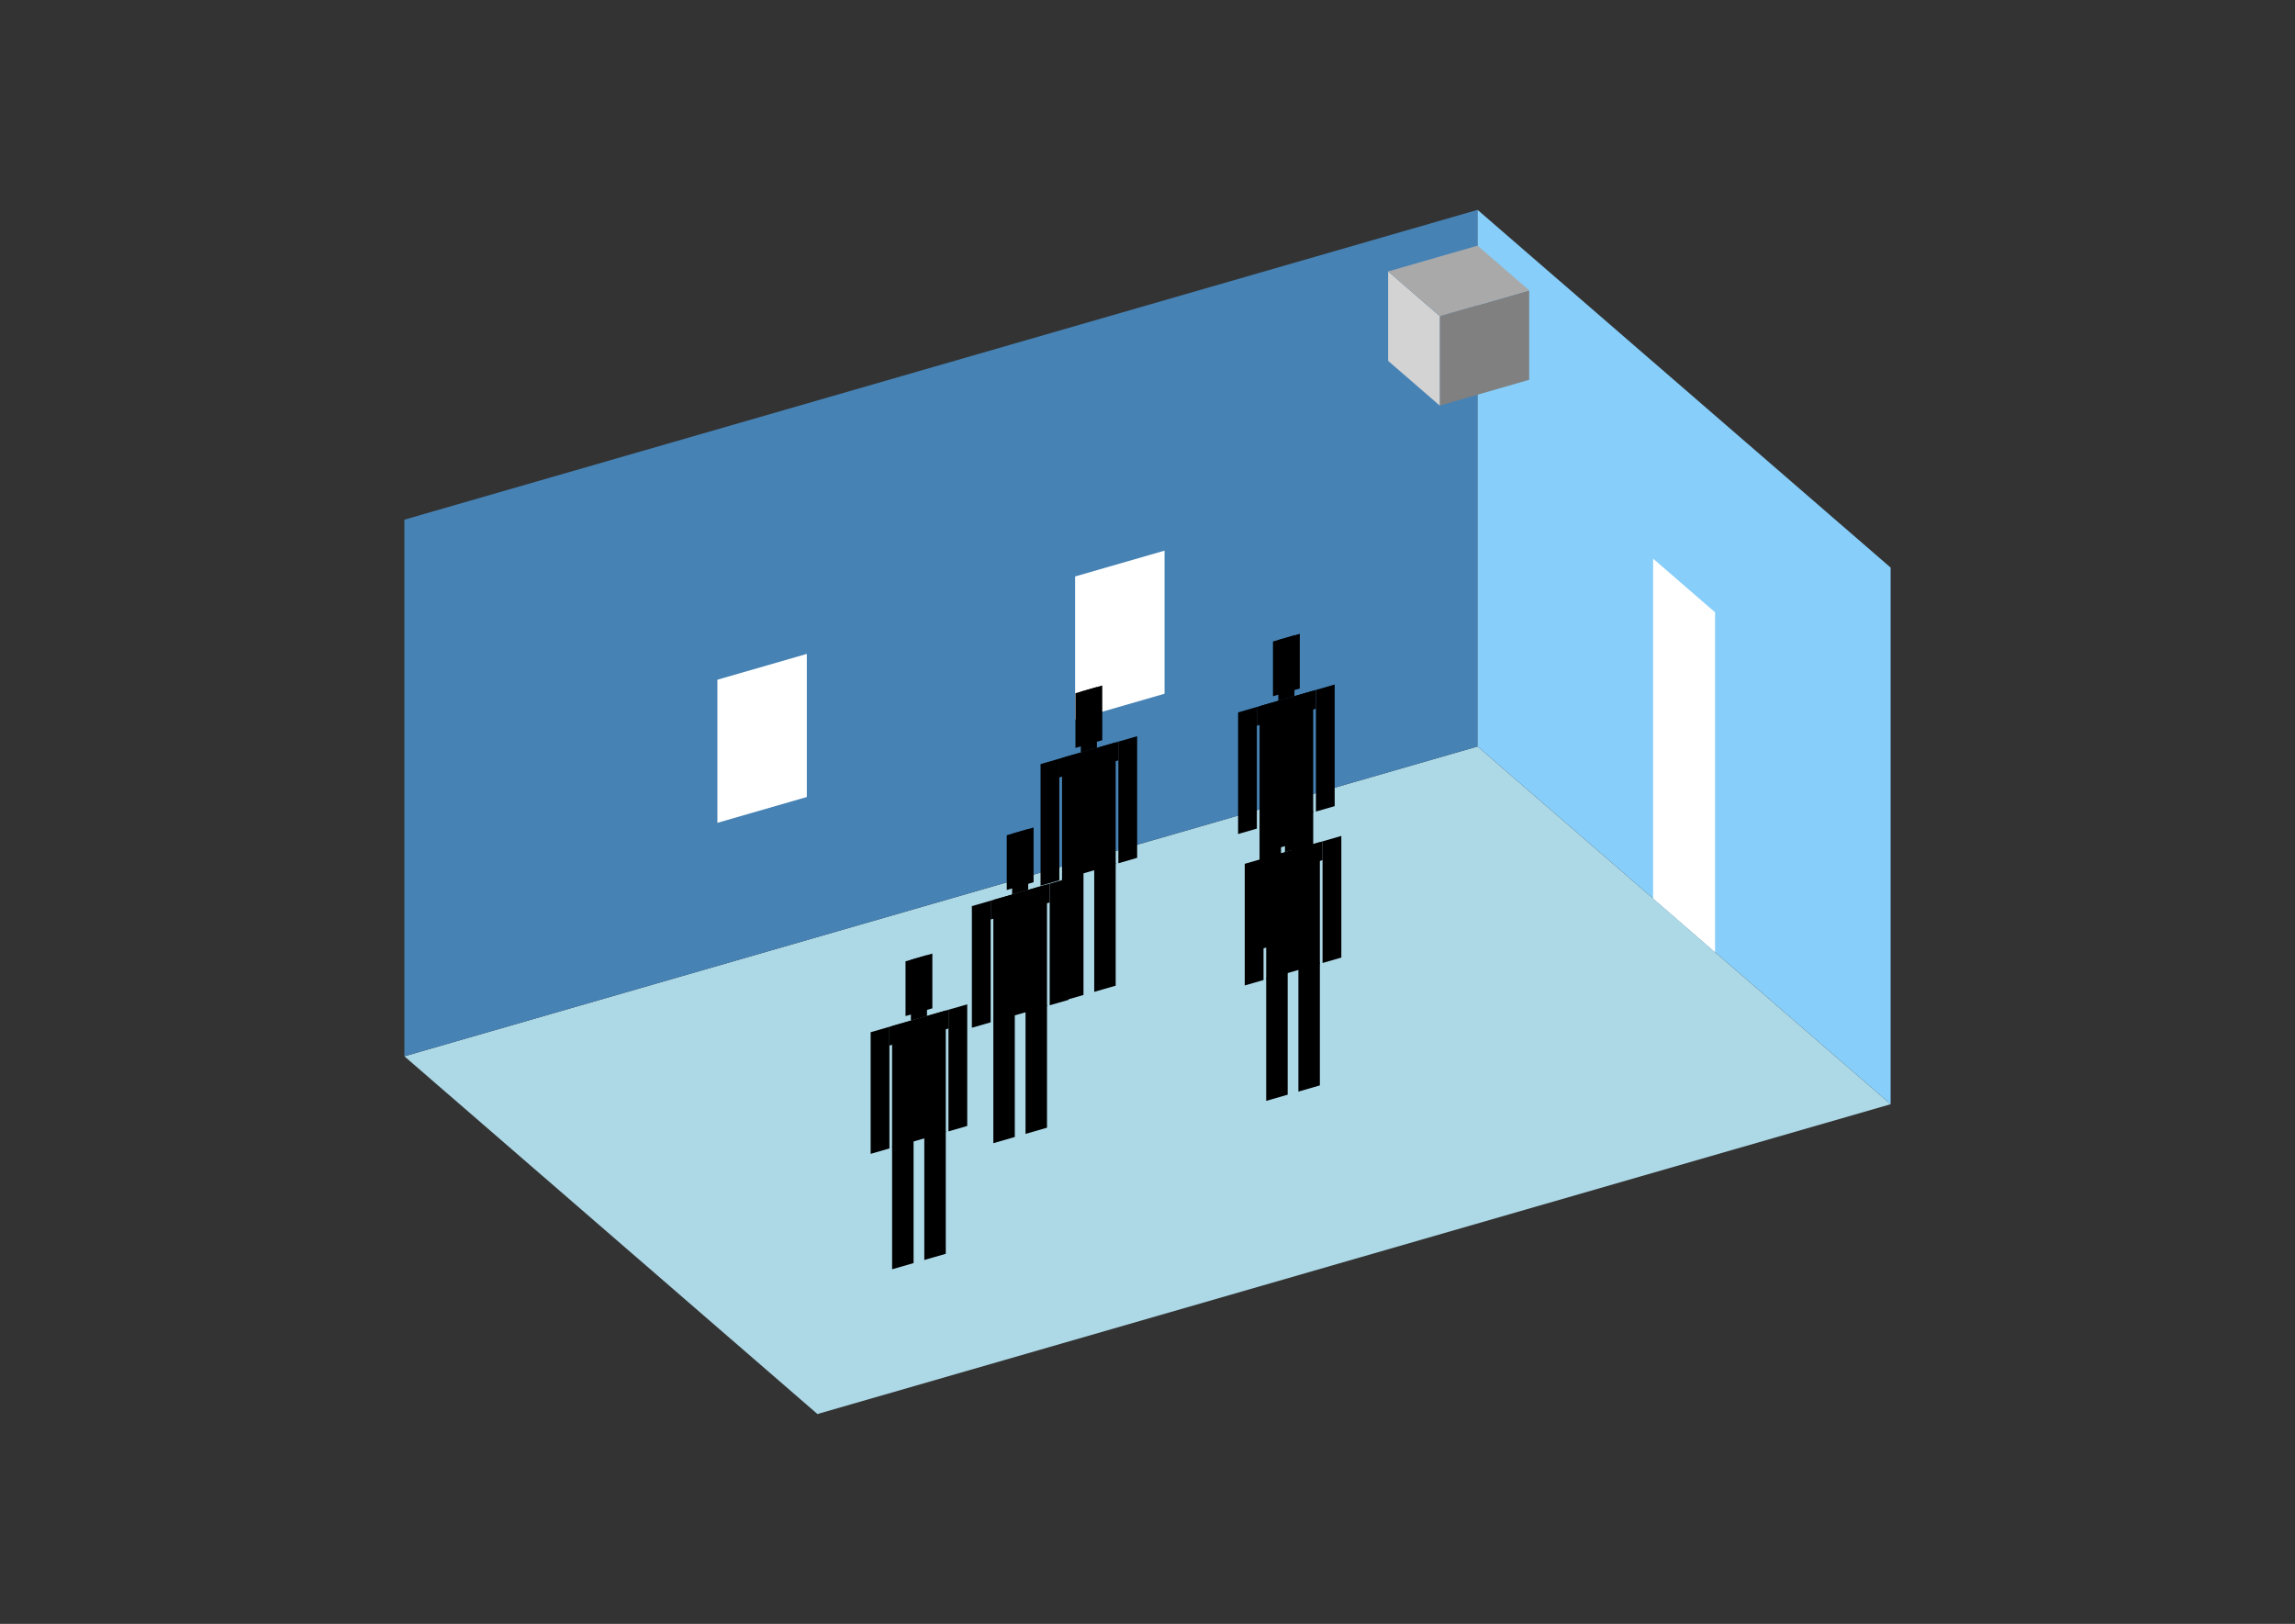 <?xml version="1.0" encoding="UTF-8"?>
<svg
  xmlns="http://www.w3.org/2000/svg"
  width="848"
  height="600"
  style="background-color:white"
>
  <rect width="100%" height="100%" fill="#333333" stroke="none"/>
  <polygon fill="lightblue" points="302.044,522.461 149.415,390.281 545.956,275.809 698.585,407.99" />
  <polygon fill="steelblue" points="149.415,390.281 149.415,192.01 545.956,77.539 545.956,275.809" />
  <polygon fill="lightskyblue" points="698.585,407.99 698.585,209.719 545.956,77.539 545.956,275.809" />
  <polygon fill="white" points="633.717,351.813 633.717,226.242 610.823,206.415 610.823,331.986" />
  <polygon fill="white" points="265.073,304.021 265.073,251.149 298.118,241.61 298.118,294.482" />
  <polygon fill="white" points="397.253,265.864 397.253,212.992 430.298,203.453 430.298,256.325" />
  <polygon fill="grey" points="531.99,149.864 531.99,116.819 565.035,107.28 565.035,140.325" />
  <polygon fill="lightgrey" points="531.99,149.864 531.99,116.819 512.911,100.296 512.911,133.341" />
  <polygon fill="darkgrey" points="531.99,116.819 512.911,100.296 545.956,90.757 565.035,107.28" />
  <polygon fill="hsl(360.0,50.0%,69.21%)" points="392.417,369.914 392.417,324.523 400.348,322.234 400.348,367.624" />
  <polygon fill="hsl(360.0,50.0%,69.21%)" points="412.244,364.19 412.244,318.799 404.313,321.089 404.313,366.48" />
  <polygon fill="hsl(360.0,50.0%,69.21%)" points="384.486,327.262 384.486,282.321 391.426,280.317 391.426,325.259" />
  <polygon fill="hsl(360.0,50.0%,69.21%)" points="413.235,318.963 413.235,274.021 420.175,272.018 420.175,316.959" />
  <polygon fill="hsl(360.0,50.0%,69.21%)" points="391.426,287.257 391.426,280.317 413.235,274.021 413.235,280.961" />
  <polygon fill="hsl(360.0,50.0%,69.21%)" points="392.417,324.972 392.417,280.031 412.244,274.308 412.244,319.249" />
  <polygon fill="hsl(360.0,50.0%,69.21%)" points="397.374,276.353 397.374,256.13 407.287,253.268 407.287,273.491" />
  <polygon fill="hsl(360.0,50.0%,69.21%)" points="399.356,278.028 399.356,255.557 405.305,253.84 405.305,276.311" />
  <polygon fill="hsl(360.0,50.0%,68.652%)" points="465.404,350.811 465.404,305.42 473.334,303.131 473.334,348.521" />
  <polygon fill="hsl(360.0,50.0%,68.652%)" points="485.231,345.087 485.231,299.697 477.3,301.986 477.3,347.377" />
  <polygon fill="hsl(360.0,50.0%,68.652%)" points="457.473,308.159 457.473,263.218 464.412,261.215 464.412,306.156" />
  <polygon fill="hsl(360.0,50.0%,68.652%)" points="486.222,299.86 486.222,254.919 493.161,252.915 493.161,297.857" />
  <polygon fill="hsl(360.0,50.0%,68.652%)" points="464.412,268.154 464.412,261.215 486.222,254.919 486.222,261.858" />
  <polygon fill="hsl(360.0,50.0%,68.652%)" points="465.404,305.87 465.404,260.928 485.231,255.205 485.231,300.146" />
  <polygon fill="hsl(360.0,50.0%,68.652%)" points="470.36,257.25 470.36,237.027 480.274,234.165 480.274,254.389" />
  <polygon fill="hsl(360.0,50.0%,68.652%)" points="472.343,258.925 472.343,236.454 478.291,234.737 478.291,257.208" />
  <polygon fill="hsl(360.0,50.0%,56.401%)" points="367.038,422.391 367.038,377.001 374.969,374.711 374.969,420.102" />
  <polygon fill="hsl(360.0,50.0%,56.401%)" points="386.865,416.668 386.865,371.277 378.935,373.567 378.935,418.957" />
  <polygon fill="hsl(360.0,50.0%,56.401%)" points="359.107,379.74 359.107,334.798 366.047,332.795 366.047,377.736" />
  <polygon fill="hsl(360.0,50.0%,56.401%)" points="387.857,371.44 387.857,326.499 394.796,324.496 394.796,369.437" />
  <polygon fill="hsl(360.0,50.0%,56.401%)" points="366.047,339.734 366.047,332.795 387.857,326.499 387.857,333.439" />
  <polygon fill="hsl(360.0,50.0%,56.401%)" points="367.038,377.45 367.038,332.509 386.865,326.785 386.865,371.727" />
  <polygon fill="hsl(360.0,50.0%,56.401%)" points="371.995,328.831 371.995,308.607 381.909,305.746 381.909,325.969" />
  <polygon fill="hsl(360.0,50.0%,56.401%)" points="373.978,330.506 373.978,308.035 379.926,306.318 379.926,328.789" />
  <polygon fill="hsl(360.0,50.0%,52.578%)" points="467.862,406.76 467.862,361.369 475.793,359.08 475.793,404.47" />
  <polygon fill="hsl(360.0,50.0%,52.578%)" points="487.689,401.036 487.689,355.645 479.759,357.935 479.759,403.325" />
  <polygon fill="hsl(360.0,50.0%,52.578%)" points="459.931,364.108 459.931,319.167 466.871,317.163 466.871,362.105" />
  <polygon fill="hsl(360.0,50.0%,52.578%)" points="488.681,355.809 488.681,310.867 495.62,308.864 495.62,353.805" />
  <polygon fill="hsl(360.0,50.0%,52.578%)" points="466.871,324.103 466.871,317.163 488.681,310.867 488.681,317.807" />
  <polygon fill="hsl(360.0,50.0%,52.578%)" points="467.862,361.818 467.862,316.877 487.689,311.154 487.689,356.095" />
  <polygon fill="hsl(360.0,50.0%,52.578%)" points="472.819,313.199 472.819,292.976 482.733,290.114 482.733,310.337" />
  <polygon fill="hsl(360.0,50.0%,52.578%)" points="474.802,314.874 474.802,292.403 480.75,290.686 480.75,313.157" />
  <polygon fill="hsl(360.0,50.0%,46.247%)" points="329.634,468.98 329.634,423.589 337.565,421.3 337.565,466.691" />
  <polygon fill="hsl(360.0,50.0%,46.247%)" points="349.461,463.256 349.461,417.866 341.53,420.155 341.53,465.546" />
  <polygon fill="hsl(360.0,50.0%,46.247%)" points="321.703,426.328 321.703,381.387 328.643,379.384 328.643,424.325" />
  <polygon fill="hsl(360.0,50.0%,46.247%)" points="350.452,418.029 350.452,373.088 357.392,371.084 357.392,416.026" />
  <polygon fill="hsl(360.0,50.0%,46.247%)" points="328.643,386.323 328.643,379.384 350.452,373.088 350.452,380.027" />
  <polygon fill="hsl(360.0,50.0%,46.247%)" points="329.634,424.039 329.634,379.097 349.461,373.374 349.461,418.315" />
  <polygon fill="hsl(360.0,50.0%,46.247%)" points="334.591,375.419 334.591,355.196 344.504,352.334 344.504,372.558" />
  <polygon fill="hsl(360.0,50.0%,46.247%)" points="336.573,377.094 336.573,354.624 342.521,352.906 342.521,375.377" />
</svg>
